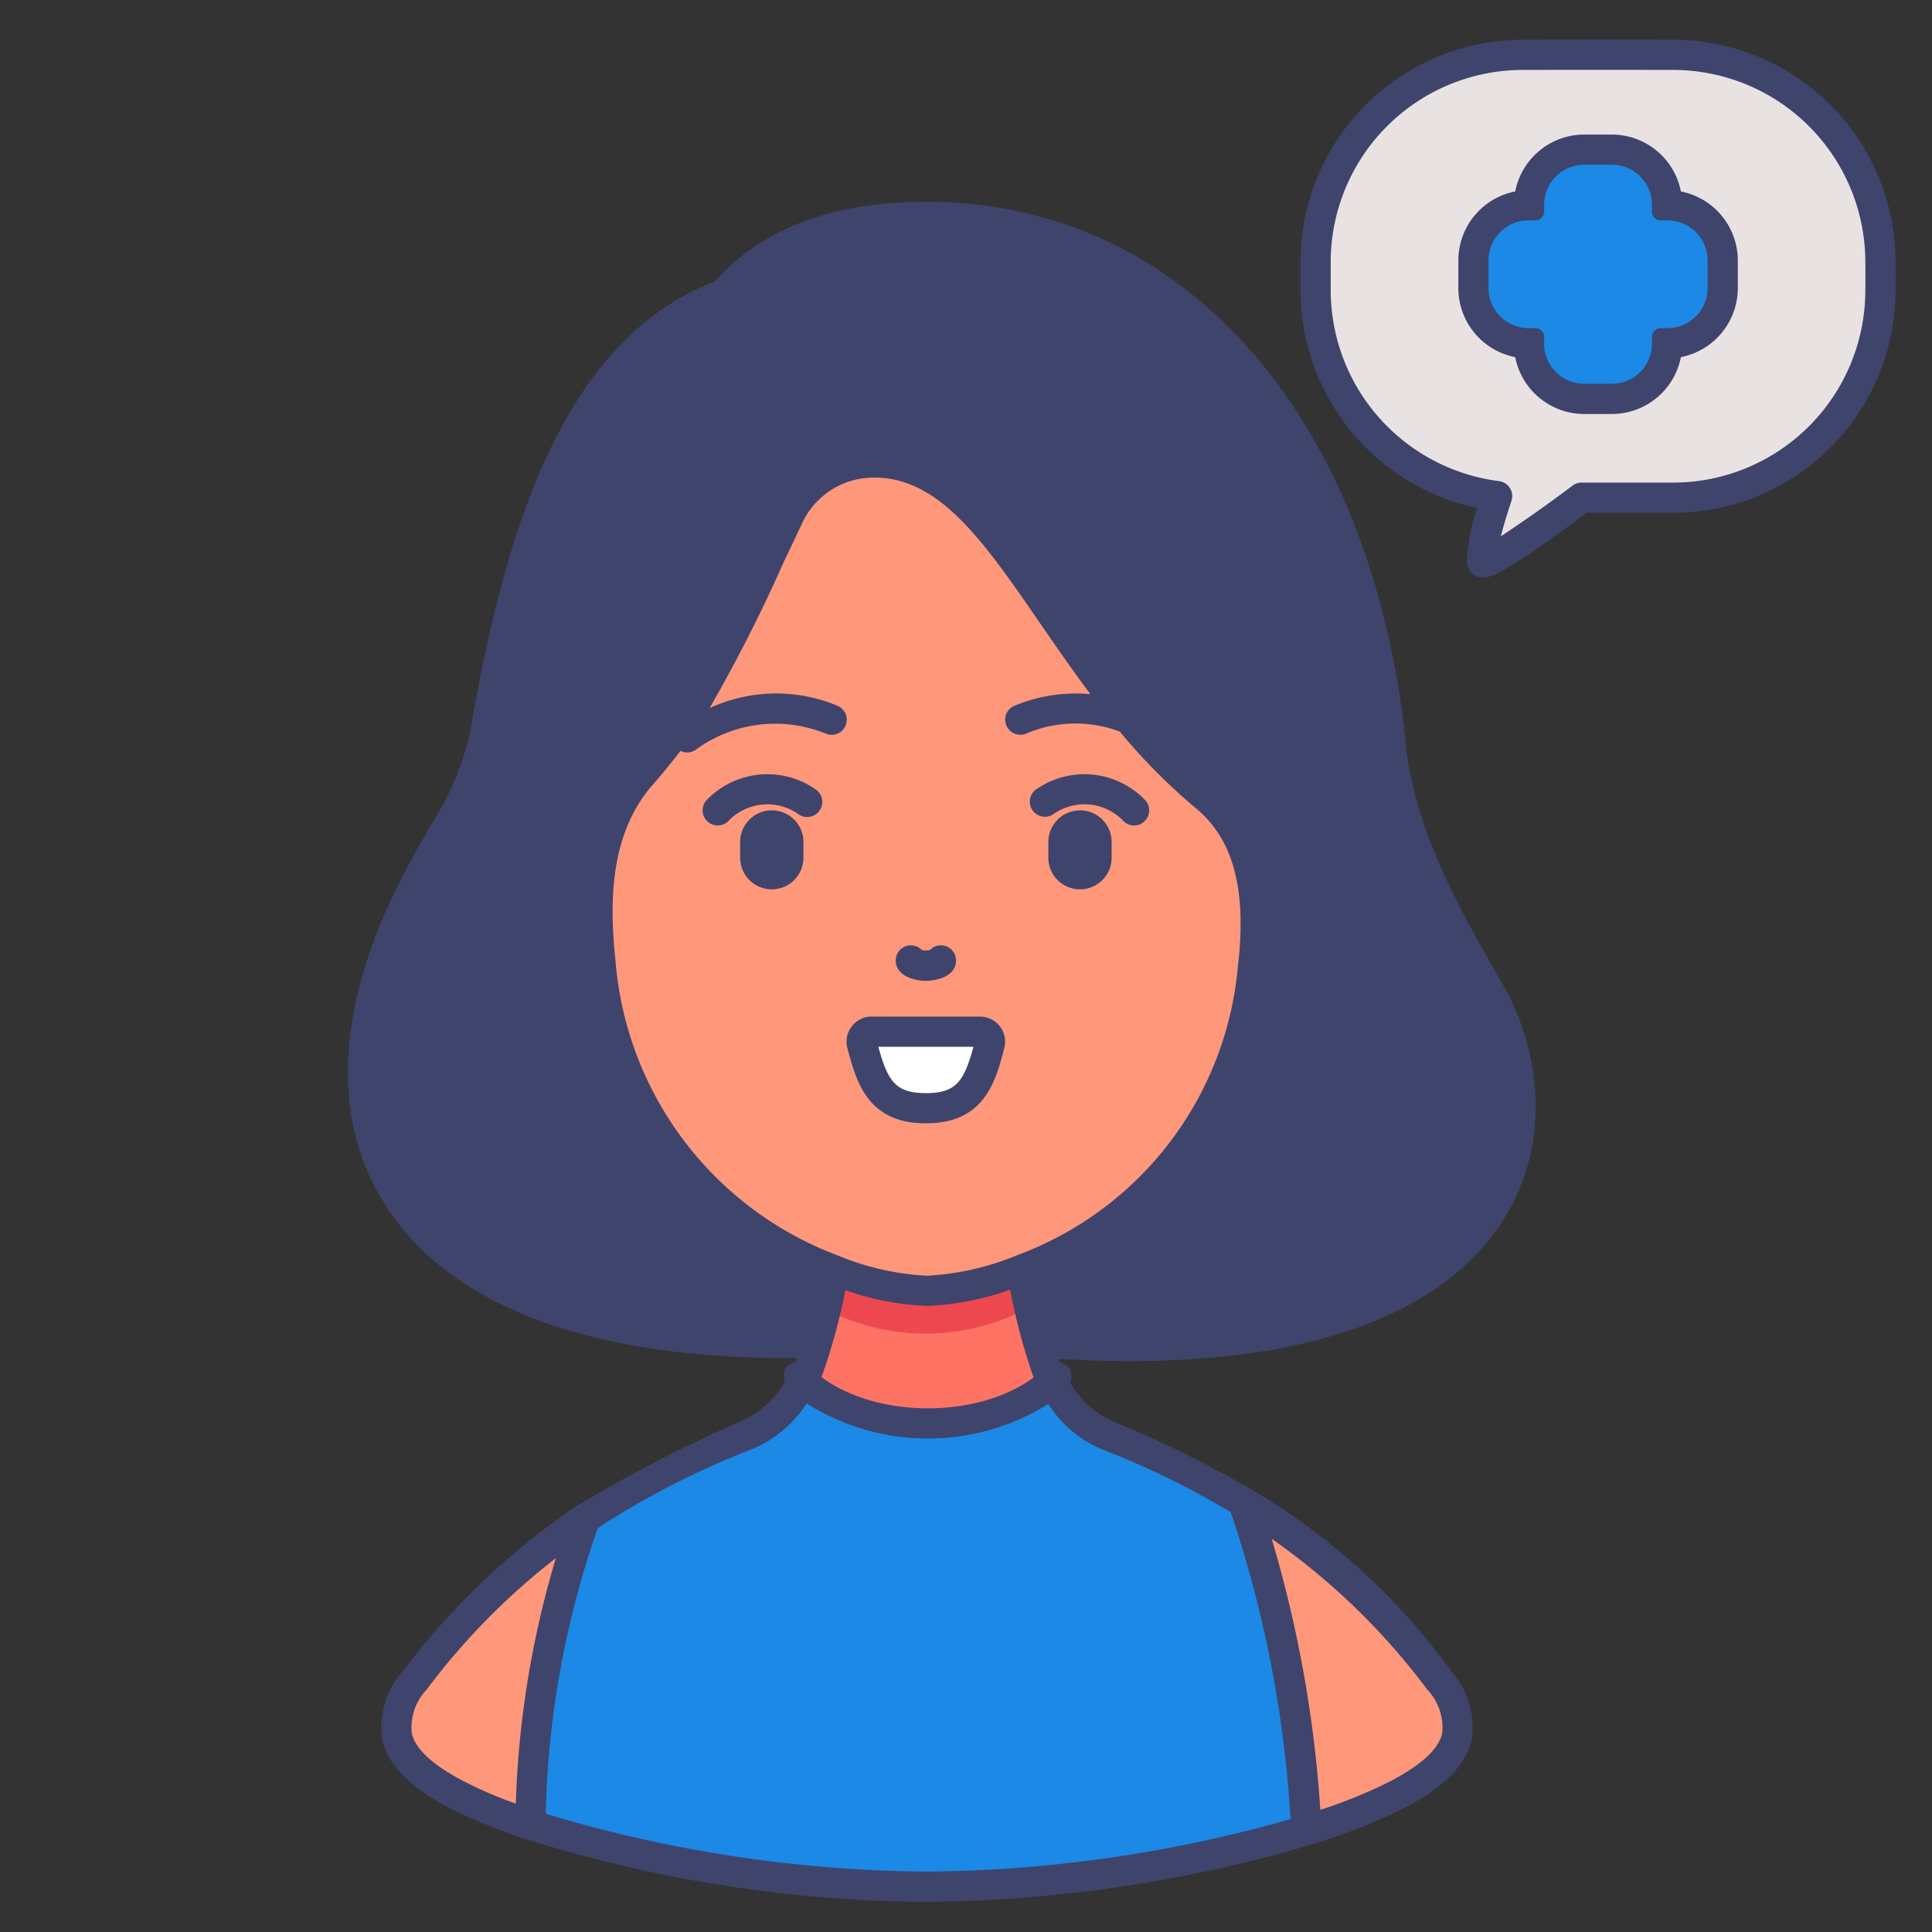 <svg width="80" height="80" fill="none" xmlns="http://www.w3.org/2000/svg"><rect width="100%" height="100%" fill="#333333" stroke="none"/><path d="M61.697 41.093c-1.812-3.13-3.729-6.526-4.095-10.125C56.195 17.128 48.463 8.98 38.338 8.98c-2.732 0-6.126.566-8.38 3.208-6.438 2.36-8.607 10.87-9.898 18.34-.371 2.148-1.769 3.831-3.146 6.669-5.222 10.758.518 18.85 17.087 18.397l8.758-.01c20.683 1.525 22.017-9.17 18.938-14.49z" fill="#3F446C"/><path d="M59.589 69.576a28.688 28.688 0 00-8.116-7.384 35.583 35.583 0 00-5.704-2.796 4.633 4.633 0 01-2.204-2.183 11.134 11.134 0 01-1.2-4.643l-.006-.022a11.817 11.817 0 01-3.981.9 11.613 11.613 0 01-3.912-.878 10.746 10.746 0 01-1.218 4.618 4.779 4.779 0 01-2.258 2.21 35.077 35.077 0 00-6.757 3.465v.007a28.92 28.92 0 00-7.057 6.708c-1.66 2.197-.474 3.557 1.667 4.7 1.006.513 2.053.942 3.13 1.283a55.823 55.823 0 0016.405 2.564 56.687 56.687 0 0015.71-2.336 22.968 22.968 0 003.835-1.513c2.138-1.143 3.325-2.503 1.666-4.7z" fill="#FF977B"/><path d="M43.566 57.213a3.633 3.633 0 01-.334.286c-2.56 1.938-7.078 1.932-9.637-.007a3.17 3.17 0 01-.349-.306 9.082 9.082 0 00.92-2.47 13.148 13.148 0 00.3-2.148c.188.07.37.14.551.203.505.175 1.02.321 1.542.438.118.028.236.055.348.077.37.07.742.119 1.116.146.125.007.244.014.356.014.111 0 .23-.007.362-.014a7.5 7.5 0 00.871-.105 2.69 2.69 0 00.322-.062c.397-.077.79-.174 1.178-.293a5.17 5.17 0 00.481-.153c.138-.038.273-.085.404-.14.12-.041.245-.09.363-.132l.007.021a15.266 15.266 0 00.278 2.07c.18.9.49 1.767.921 2.575z" fill="#FF7364"/><path d="M42.557 54.166a8.978 8.978 0 01-8.291.084 13.15 13.15 0 00.202-1.68 3.62 3.62 0 01-.181-.077c.035-1.304.056-2.943.097-3.647 1.243.517 2.567.815 3.912.879a11.826 11.826 0 003.982-.9l.007.02c.041.719.088 3.21.076 3.703 0 0 .112 1.123.196 1.618z" fill="#ED4850"/><path d="M42.36 52.548a14.75 14.75 0 009.532-12.61c0-.015.008-.036.008-.05.272-2.6.034-5.215-1.974-6.889-6.631-5.509-8.604-14.375-14.204-13.82a3.882 3.882 0 00-3.082 2.238c-2.733 5.76-3.535 7.75-6.108 10.697-1.855 2.133-1.967 4.965-1.667 7.775v.048a14.758 14.758 0 009.602 12.632c1.243.518 2.567.815 3.912.879a11.816 11.816 0 003.981-.9zm17.229 17.028c1.66 2.197.474 3.556-1.666 4.7a23.029 23.029 0 01-3.835 1.513s-.238-7.245-2.615-13.597a28.687 28.687 0 018.116 7.384z" fill="#FF977B"/><path d="M51.475 62.192c2.375 6.352 2.615 13.597 2.615 13.597a56.717 56.717 0 01-15.71 2.336 55.824 55.824 0 01-16.407-2.566 38.412 38.412 0 012.259-12.69v-.008a35.075 35.075 0 016.757-3.465 4.78 4.78 0 002.262-2.209c.108.111.225.213.349.307 2.559 1.937 7.077 1.945 9.636.007.118-.088.23-.184.335-.286a4.634 4.634 0 002.204 2.182c1.98.76 3.887 1.695 5.7 2.795z" fill="#1B89E5"/><path d="M17.176 69.576a28.919 28.919 0 017.057-6.708 38.411 38.411 0 00-2.26 12.69 20.608 20.608 0 01-3.13-1.282c-2.14-1.144-3.327-2.504-1.667-4.7z" fill="#FF977B"/><path d="M35.901 42.722a.266.266 0 00-.256.334c.444 1.691.783 2.833 2.694 2.833 1.91 0 2.25-1.142 2.694-2.833a.265.265 0 00-.138-.306.266.266 0 00-.117-.028H35.9z" fill="#fff"/><path d="M61.368 23.256c.063.4 4.125-2.648 4.125-2.648h3.857a8.615 8.615 0 008.515-8.594 31.82 31.82 0 000-1.156A8.609 8.609 0 0069.35 2.27a981.097 981.097 0 00-6.36 0 8.61 8.61 0 00-8.514 8.587v1.156a8.63 8.63 0 007.516 8.528s-.716 2.109-.625 2.714z" fill="#E8E2E2"/><path d="M44.72 33.556a1.31 1.31 0 00-1.31 1.31v.649a1.31 1.31 0 102.62 0v-.65a1.31 1.31 0 00-1.31-1.31zm-12.761 3.269a1.31 1.31 0 001.31-1.31v-.65a1.31 1.31 0 10-2.62 0v.65c0 .724.586 1.31 1.31 1.31zm29.444-12.901a.702.702 0 01-.655-.577 7.116 7.116 0 01.425-2.307 9.235 9.235 0 01-7.321-9.024v-1.158a9.213 9.213 0 019.138-9.212c2.125-.006 4.24-.006 6.363 0a9.213 9.213 0 019.138 9.211c.007.385.007.774 0 1.168a9.215 9.215 0 01-9.138 9.208h-3.65c-3.063 2.287-3.912 2.69-4.3 2.69zm1.59-21.028a7.96 7.96 0 00-7.891 7.962v1.157a7.976 7.976 0 006.968 7.907.625.625 0 01.515.82c-.173.51-.327 1.032-.438 1.465a59.572 59.572 0 002.97-2.099.625.625 0 01.375-.125h3.857a7.964 7.964 0 007.89-7.97c.006-.39.006-.764 0-1.144a7.962 7.962 0 00-7.89-7.973c-1.06-.004-5.296-.004-6.356 0zM38.34 40.613c-.433 0-1.25-.176-1.25-.845a.626.626 0 011.075-.433.68.68 0 00.347 0 .625.625 0 011.075.433c.002.67-.815.845-1.247.845zm0 5.901c-2.422 0-2.88-1.723-3.25-3.108a1.04 1.04 0 011-1.312h4.49a1.04 1.04 0 011.003 1.312c-.362 1.385-.82 3.108-3.243 3.108zm-1.97-3.168c.392 1.415.703 1.918 1.97 1.918s1.578-.503 1.97-1.918h-3.94z" fill="#3F446C"/><path d="M46.961 34.18a.624.624 0 01-.476-.22 2.232 2.232 0 00-2.845-.263.625.625 0 01-.769-.985 3.486 3.486 0 014.566.438.625.625 0 01-.476 1.03zm-17.243 0a.626.626 0 01-.476-1.03 3.487 3.487 0 014.567-.437.625.625 0 11-.77.985 2.234 2.234 0 00-2.844.263.624.624 0 01-.477.219z" fill="#3F446C"/><path d="M62.24 40.78c-1.625-2.813-3.652-6.313-4.014-9.875-1.393-13.699-9.2-22.55-19.887-22.55-3.864 0-6.806 1.111-8.75 3.304-6.51 2.5-8.782 10.88-10.145 18.763a12.3 12.3 0 01-1.688 3.887c-.431.76-.92 1.622-1.402 2.615-2.463 5.075-2.592 9.575-.375 13.014 2.71 4.198 8.579 6.363 17.023 6.294-.024.051-.042.108-.063.159a.605.605 0 00-.44.83 3.855 3.855 0 01-1.738 1.592 59.05 59.05 0 00-6.992 3.613 30.652 30.652 0 00-7.091 6.774 3.47 3.47 0 00-.85 2.832c.301 1.364 1.696 2.25 2.72 2.796 1.038.529 2.117.971 3.227 1.324a56.113 56.113 0 0016.606 2.598 57.599 57.599 0 0015.896-2.364c1.359-.4 2.679-.92 3.943-1.558 1.024-.547 2.42-1.432 2.72-2.796a3.463 3.463 0 00-.848-2.832 27.457 27.457 0 00-8.242-7.513 50.429 50.429 0 00-5.848-2.874 3.799 3.799 0 01-1.688-1.563.616.616 0 00-.184-.73.63.63 0 00-.245-.112c-.02-.044-.036-.095-.055-.14 1.007.056 1.979.094 2.885.094 9.693 0 13.813-3.098 15.55-5.875 2.15-3.42 1.33-7.368-.025-9.707zM34.672 29.222a6.578 6.578 0 00-5.29.1 63.772 63.772 0 003.038-5.978l.788-1.663a3.25 3.25 0 012.581-1.881 3.09 3.09 0 01.419-.025c2.712 0 4.55 2.675 6.85 6.019.656.95 1.344 1.95 2.094 2.95a6.583 6.583 0 00-3.144.481.62.62 0 00-.338.813.629.629 0 00.813.343 5.196 5.196 0 013.887-.087 24.451 24.451 0 003.157 3.181c1.518 1.262 2.075 3.275 1.756 6.337-.006.02-.006.038-.013.057a14.067 14.067 0 01-9.137 12.1c-1.192.498-2.46.788-3.75.856a11.021 11.021 0 01-3.688-.838 14.25 14.25 0 01-9.2-12.1c0-.025-.006-.043-.006-.068-.244-2.3-.294-5.213 1.519-7.3.433-.496.816-.965 1.167-1.428a.619.619 0 00.62-.035 5.563 5.563 0 015.4-.678.624.624 0 00.68-1.02.624.624 0 00-.203-.136zm.335 24.202a11.47 11.47 0 003.375.651 11.665 11.665 0 003.445-.67 25.12 25.12 0 00.973 3.634c-2.322 1.711-6.478 1.701-8.783-.016.42-1.173.752-2.376.99-3.599zm-13.65 21.26a17.473 17.473 0 01-2.22-.959c-1.262-.675-1.945-1.316-2.087-1.961a2.29 2.29 0 01.625-1.813 28.537 28.537 0 015.342-5.433 39.833 39.833 0 00-1.66 10.165zm37.737-4.73a2.288 2.288 0 01.625 1.812c-.142.645-.824 1.286-2.087 1.96-.953.483-1.943.89-2.96 1.216a50.849 50.849 0 00-2.015-11.225 28.248 28.248 0 016.437 6.236zm-13.55-9.976a35.132 35.132 0 015.421 2.64 48.727 48.727 0 012.474 12.707A56.508 56.508 0 0138.377 77.5a56.017 56.017 0 01-15.78-2.396 38.357 38.357 0 012.155-11.83 34.535 34.535 0 016.468-3.297 5.031 5.031 0 002.182-1.864 9.4 9.4 0 0010.005.023c.516.81 1.26 1.45 2.137 1.841zm15.665-10.15c-1.75 2.792-6.265 5.93-17.813 5.171a12.59 12.59 0 01-.363-2.053 15.437 15.437 0 009.481-12.94.175.175 0 00.006-.056c.232-2.213.257-5.394-2.193-7.438-.588-.487-2.713-2.675-3.188-3.262-1.137-1.381-2.131-2.819-3.05-4.163-2.544-3.7-4.744-6.906-8.425-6.53a4.526 4.526 0 00-3.587 2.587l-.788 1.669c-2.106 4.462-2.975 6.306-5.225 8.887-2.131 2.45-2.094 5.694-1.819 8.231V40A15.412 15.412 0 0033.8 52.97a12.093 12.093 0 01-.359 2.006c-8.12.136-13.938-1.88-16.41-5.717-1.97-3.05-1.813-7.128.447-11.79.464-.955.922-1.763 1.365-2.543a13.377 13.377 0 001.834-4.292c1.313-7.59 3.467-15.648 9.497-17.859a.613.613 0 00.26-.18c1.692-1.984 4.351-2.99 7.905-2.99 10.156 0 17.3 8.21 18.643 21.426.39 3.831 2.489 7.46 4.176 10.375 1.18 2.04 1.902 5.469.05 8.422z" fill="#3F446C"/><path d="M66.796 6.417h-1.25a1.812 1.812 0 00-1.807 1.808v.312a.39.39 0 01-.39.39h-.312a1.813 1.813 0 00-1.806 1.807v1.25a1.813 1.813 0 001.806 1.808h.313a.39.39 0 01.39.39v.312a1.812 1.812 0 001.806 1.807h1.25a1.812 1.812 0 001.807-1.807v-.313a.39.39 0 01.39-.39h.312a1.813 1.813 0 001.807-1.807v-1.25a1.813 1.813 0 00-1.807-1.807h-.313a.39.39 0 01-.389-.39v-.312a1.813 1.813 0 00-1.807-1.808z" fill="#1B89E5"/><path d="M69.602 7.929a2.914 2.914 0 00-2.856-2.357h-1.148a2.915 2.915 0 00-2.856 2.355 2.914 2.914 0 00-2.355 2.857v1.148a2.914 2.914 0 002.355 2.857 2.915 2.915 0 002.856 2.354h1.148a2.913 2.913 0 002.856-2.356 2.914 2.914 0 002.357-2.856v-1.146a2.914 2.914 0 00-2.357-2.856zm1.107 4a1.661 1.661 0 01-1.66 1.658h-.287a.358.358 0 00-.357.358v.287a1.66 1.66 0 01-1.66 1.659h-1.147a1.66 1.66 0 01-1.659-1.659v-.285a.358.358 0 00-.358-.358h-.285a1.661 1.661 0 01-1.66-1.66v-1.146a1.661 1.661 0 011.66-1.659h.285a.358.358 0 00.358-.357V8.48a1.66 1.66 0 011.659-1.659h1.148a1.66 1.66 0 011.659 1.659v.288a.358.358 0 00.357.357h.287a1.661 1.661 0 011.66 1.659v1.143z" fill="#3F446C"/></svg>